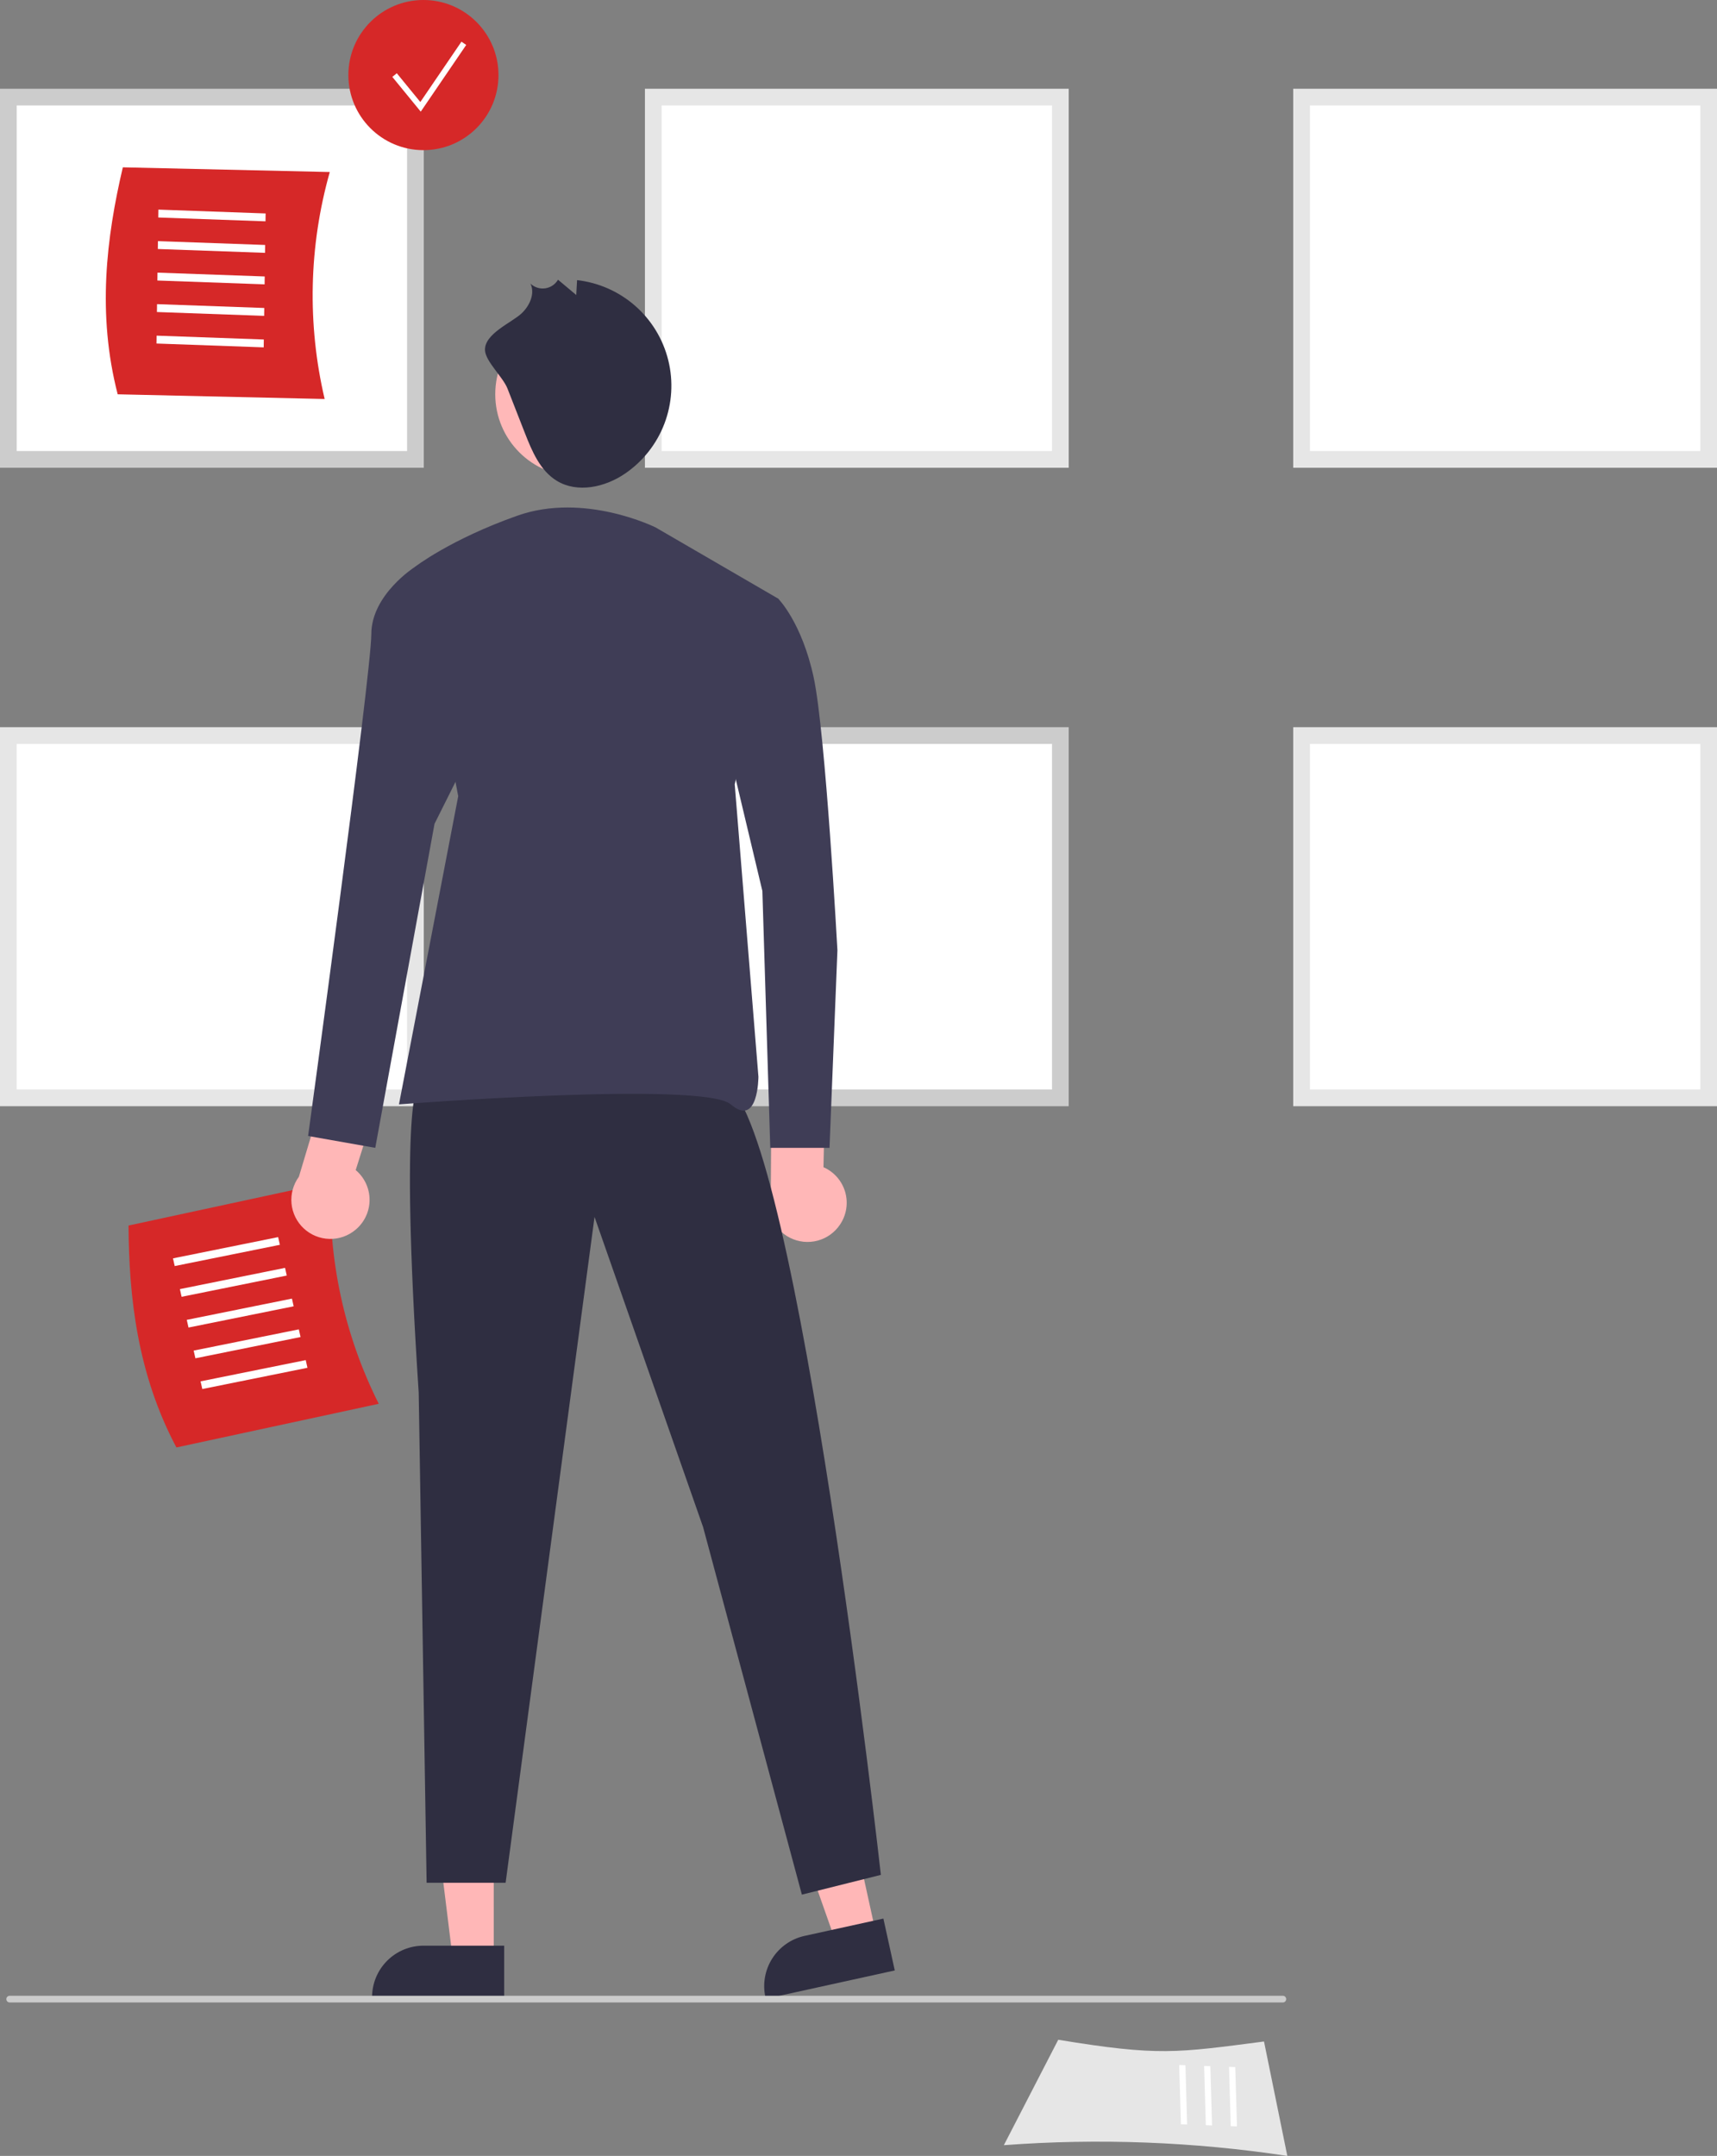 <svg width="450" height="565" viewBox="0 0 450 565" fill="none" xmlns="http://www.w3.org/2000/svg">
<rect x="0" y="0" width="450" height="565" fill="#808080" stroke="none"/>
<g clip-path="url(#clip0_64_366)">
<path d="M108.878 120.394H2.189V25.447H108.878V120.394Z" fill="white"/>
<path d="M111.068 122.584H0V23.257H111.068V122.584ZM4.379 118.204H106.689V27.637H4.379V118.204Z" fill="#CCCCCC"/>
<path d="M129.401 513.409L118.664 513.408L113.556 471.983L129.403 471.984L129.401 513.409Z" fill="#FFB7B7"/>
<path d="M132.139 523.819L97.518 523.818V523.38C97.518 519.805 98.938 516.377 101.465 513.849C103.992 511.321 107.42 509.901 110.993 509.901H110.994L132.139 509.902L132.139 523.819Z" fill="#2F2E41"/>
<path d="M229.6 506.812L219.113 509.115L205.242 469.75L220.72 466.351L229.6 506.812Z" fill="#FFB7B7"/>
<path d="M234.507 516.393L200.691 523.819L200.597 523.391C199.831 519.9 200.483 516.247 202.409 513.236C204.335 510.225 207.378 508.102 210.869 507.336L210.87 507.335L231.523 502.8L234.507 516.393Z" fill="#2F2E41"/>
<path d="M99.266 367.891L46.232 379.333C36.06 360.153 33.775 340.119 33.69 321.173L86.724 309.731C85.904 329.868 90.221 349.882 99.266 367.891V367.891Z" fill="#D62828"/>
<path d="M45.788 331.792L45.336 329.778L72.898 324.208L73.35 326.223L45.788 331.792Z" fill="white"/>
<path d="M47.596 339.85L47.144 337.836L74.705 332.266L75.157 334.281L47.596 339.85Z" fill="white"/>
<path d="M49.404 347.908L48.952 345.893L76.513 340.324L76.965 342.338L49.404 347.908Z" fill="white"/>
<path d="M51.211 355.967L50.759 353.952L78.32 348.382L78.772 350.397L51.211 355.967Z" fill="white"/>
<path d="M53.019 364.024L52.567 362.01L80.128 356.44L80.58 358.454L53.019 364.024Z" fill="white"/>
<path d="M220.184 320.883C221.013 319.646 221.561 318.243 221.788 316.771C222.016 315.3 221.919 313.797 221.503 312.367C221.087 310.937 220.362 309.616 219.381 308.497C218.399 307.378 217.184 306.487 215.821 305.889L216.302 282.62L202.236 278.879L202.019 311.748C201.165 314.105 201.205 316.693 202.131 319.023C203.058 321.352 204.806 323.26 207.045 324.386C209.284 325.512 211.859 325.778 214.28 325.132C216.702 324.486 218.803 322.975 220.184 320.883L220.184 320.883Z" fill="#FFB7B7"/>
<path d="M85.085 104.564L30.845 103.336C25.42 82.314 27.862 62.298 32.192 43.853L86.432 45.082C80.946 64.474 80.482 84.943 85.085 104.564V104.564Z" fill="#D62828"/>
<path d="M41.484 56.999L41.513 54.934L69.614 55.939L69.584 58.004L41.484 56.999Z" fill="white"/>
<path d="M41.366 65.257L41.395 63.193L69.496 64.197L69.466 66.261L41.366 65.257Z" fill="white"/>
<path d="M41.247 73.514L41.277 71.45L69.378 72.454L69.348 74.519L41.247 73.514Z" fill="white"/>
<path d="M41.129 81.772L41.159 79.707L69.259 80.712L69.23 82.777L41.129 81.772Z" fill="white"/>
<path d="M41.011 90.029L41.041 87.965L69.14 88.97L69.112 91.034L41.011 90.029Z" fill="white"/>
<path d="M110.973 39.349C121.836 39.349 130.642 30.541 130.642 19.675C130.642 8.809 121.836 0 110.973 0C100.109 0 91.303 8.809 91.303 19.675C91.303 30.541 100.109 39.349 110.973 39.349Z" fill="#D62828"/>
<path d="M110.271 29.261L102.822 20.154L103.994 19.195L110.161 26.736L120.939 10.925L122.189 11.777L110.271 29.261Z" fill="white"/>
<path d="M447.81 287.712H341.122V192.764H447.81V287.712Z" fill="white"/>
<path d="M450 289.902H338.933V190.574H450V289.902ZM343.312 285.522H445.621V194.954H343.312V285.522Z" fill="#E6E6E6"/>
<path d="M447.81 120.394H341.122V25.447H447.81V120.394Z" fill="white"/>
<path d="M450 122.584H338.933V23.257H450V122.584ZM343.312 118.204H445.621V27.637H343.312V118.204Z" fill="#E6E6E6"/>
<path d="M277.906 287.712H171.218V192.764H277.906V287.712Z" fill="white"/>
<path d="M280.096 289.902H169.028V190.574H280.096V289.902ZM173.407 285.522H275.717V194.954H173.407V285.522Z" fill="#CCCCCC"/>
<path d="M108.878 287.712H2.189V192.764H108.878V287.712Z" fill="white"/>
<path d="M111.068 289.902H0V190.574H111.068V289.902ZM4.379 285.522H106.689V194.954H4.379V285.522Z" fill="#E6E6E6"/>
<path d="M277.906 120.394H171.218V25.447H277.906V120.394Z" fill="white"/>
<path d="M280.096 122.584H169.028V23.257H280.096V122.584ZM173.407 118.204H275.717V27.637H173.407V118.204Z" fill="#E6E6E6"/>
<path d="M263.096 562.185L277.349 534.555C303.651 538.882 308.293 537.998 331.277 535.013L337.388 565C312.808 561.276 287.887 560.331 263.096 562.185V562.185Z" fill="#E6E6E6"/>
<path d="M322.558 557.202L322.112 541.667L323.744 541.728L324.191 557.263L322.558 557.202Z" fill="white"/>
<path d="M316.028 556.954L315.58 541.419L317.213 541.481L317.66 557.016L316.028 556.954Z" fill="white"/>
<path d="M309.496 556.707L309.049 541.172L310.682 541.233L311.129 556.769L309.496 556.707Z" fill="white"/>
<path d="M109.739 284.247C109.739 284.247 104.562 286.318 109.739 365.016L111.809 493.419H132.514L155.819 318.92L184.277 400.223L210.158 496.526L230.863 491.348C230.863 491.348 209.123 296.673 190.488 284.247C171.854 271.821 109.739 284.247 109.739 284.247Z" fill="#2F2E41"/>
<path d="M151.317 124.844C163.201 124.844 172.835 115.207 172.835 103.321C172.835 91.434 163.201 81.798 151.317 81.798C139.433 81.798 129.799 91.434 129.799 103.321C129.799 115.207 139.433 124.844 151.317 124.844Z" fill="#FFB8B8"/>
<path d="M171.854 138.24C171.854 138.24 153.219 128.921 135.62 135.134C118.021 141.347 108.703 148.595 108.703 148.595L120.091 208.655L104.562 289.424C104.562 289.424 184.277 283.211 191.524 289.424C198.771 295.637 198.771 282.176 198.771 282.176L192.559 205.548L203.947 156.879L171.854 138.24Z" fill="#3F3D56"/>
<path d="M133.006 101.836L137.561 113.477C139.427 118.247 141.565 123.351 145.941 126.013C151.343 129.3 158.557 127.697 163.783 124.136C168.483 120.934 172.091 116.37 174.122 111.056C176.153 105.743 176.51 99.935 175.145 94.413C173.779 88.891 170.757 83.919 166.485 80.165C162.212 76.411 156.893 74.055 151.242 73.413L151.026 77.309L146.246 73.302C145.893 73.909 145.406 74.427 144.824 74.819C144.241 75.211 143.577 75.465 142.882 75.564C142.187 75.662 141.478 75.601 140.81 75.387C140.142 75.172 139.53 74.808 139.023 74.323C140.278 76.927 138.829 80.102 136.736 82.096C134.165 84.546 126.812 87.49 127.117 91.87C127.321 94.793 131.821 98.807 133.006 101.836Z" fill="#2F2E41"/>
<path d="M93.204 322.261C94.347 321.307 95.266 320.114 95.897 318.765C96.529 317.417 96.858 315.947 96.859 314.458C96.862 312.969 96.537 311.498 95.909 310.148C95.281 308.798 94.365 307.602 93.225 306.644L100.218 284.447L87.768 276.906L78.333 308.392C76.852 310.415 76.164 312.91 76.399 315.406C76.635 317.901 77.777 320.224 79.61 321.934C81.443 323.643 83.839 324.621 86.345 324.681C88.85 324.741 91.291 323.88 93.204 322.261V322.261Z" fill="#FFB7B7"/>
<path d="M115.95 148.595H108.703C108.703 148.595 97.316 155.844 97.316 166.199C97.316 176.554 80.751 297.708 80.751 297.708L98.351 300.815L113.88 215.903L125.267 193.122L115.95 148.595Z" fill="#3F3D56"/>
<path d="M184.277 156.879H203.947C203.947 156.879 210.158 163.092 213.264 177.59C216.37 192.087 219.476 249.04 219.476 249.04L217.405 300.815H201.876L199.806 233.507L189.453 190.016L184.277 156.879Z" fill="#3F3D56"/>
<path d="M336.215 524.781H2.538C2.306 524.781 2.083 524.689 1.919 524.525C1.754 524.36 1.662 524.138 1.662 523.905C1.662 523.673 1.754 523.45 1.919 523.286C2.083 523.122 2.306 523.029 2.538 523.029H336.215C336.448 523.029 336.671 523.122 336.835 523.286C336.999 523.45 337.091 523.673 337.091 523.905C337.091 524.138 336.999 524.36 336.835 524.525C336.671 524.689 336.448 524.781 336.215 524.781Z" fill="#CBCBCB"/>
</g>
<defs>
<clipPath id="clip0_64_366">
<rect width="450" height="565" fill="white"/>
</clipPath>
</defs>
</svg>
